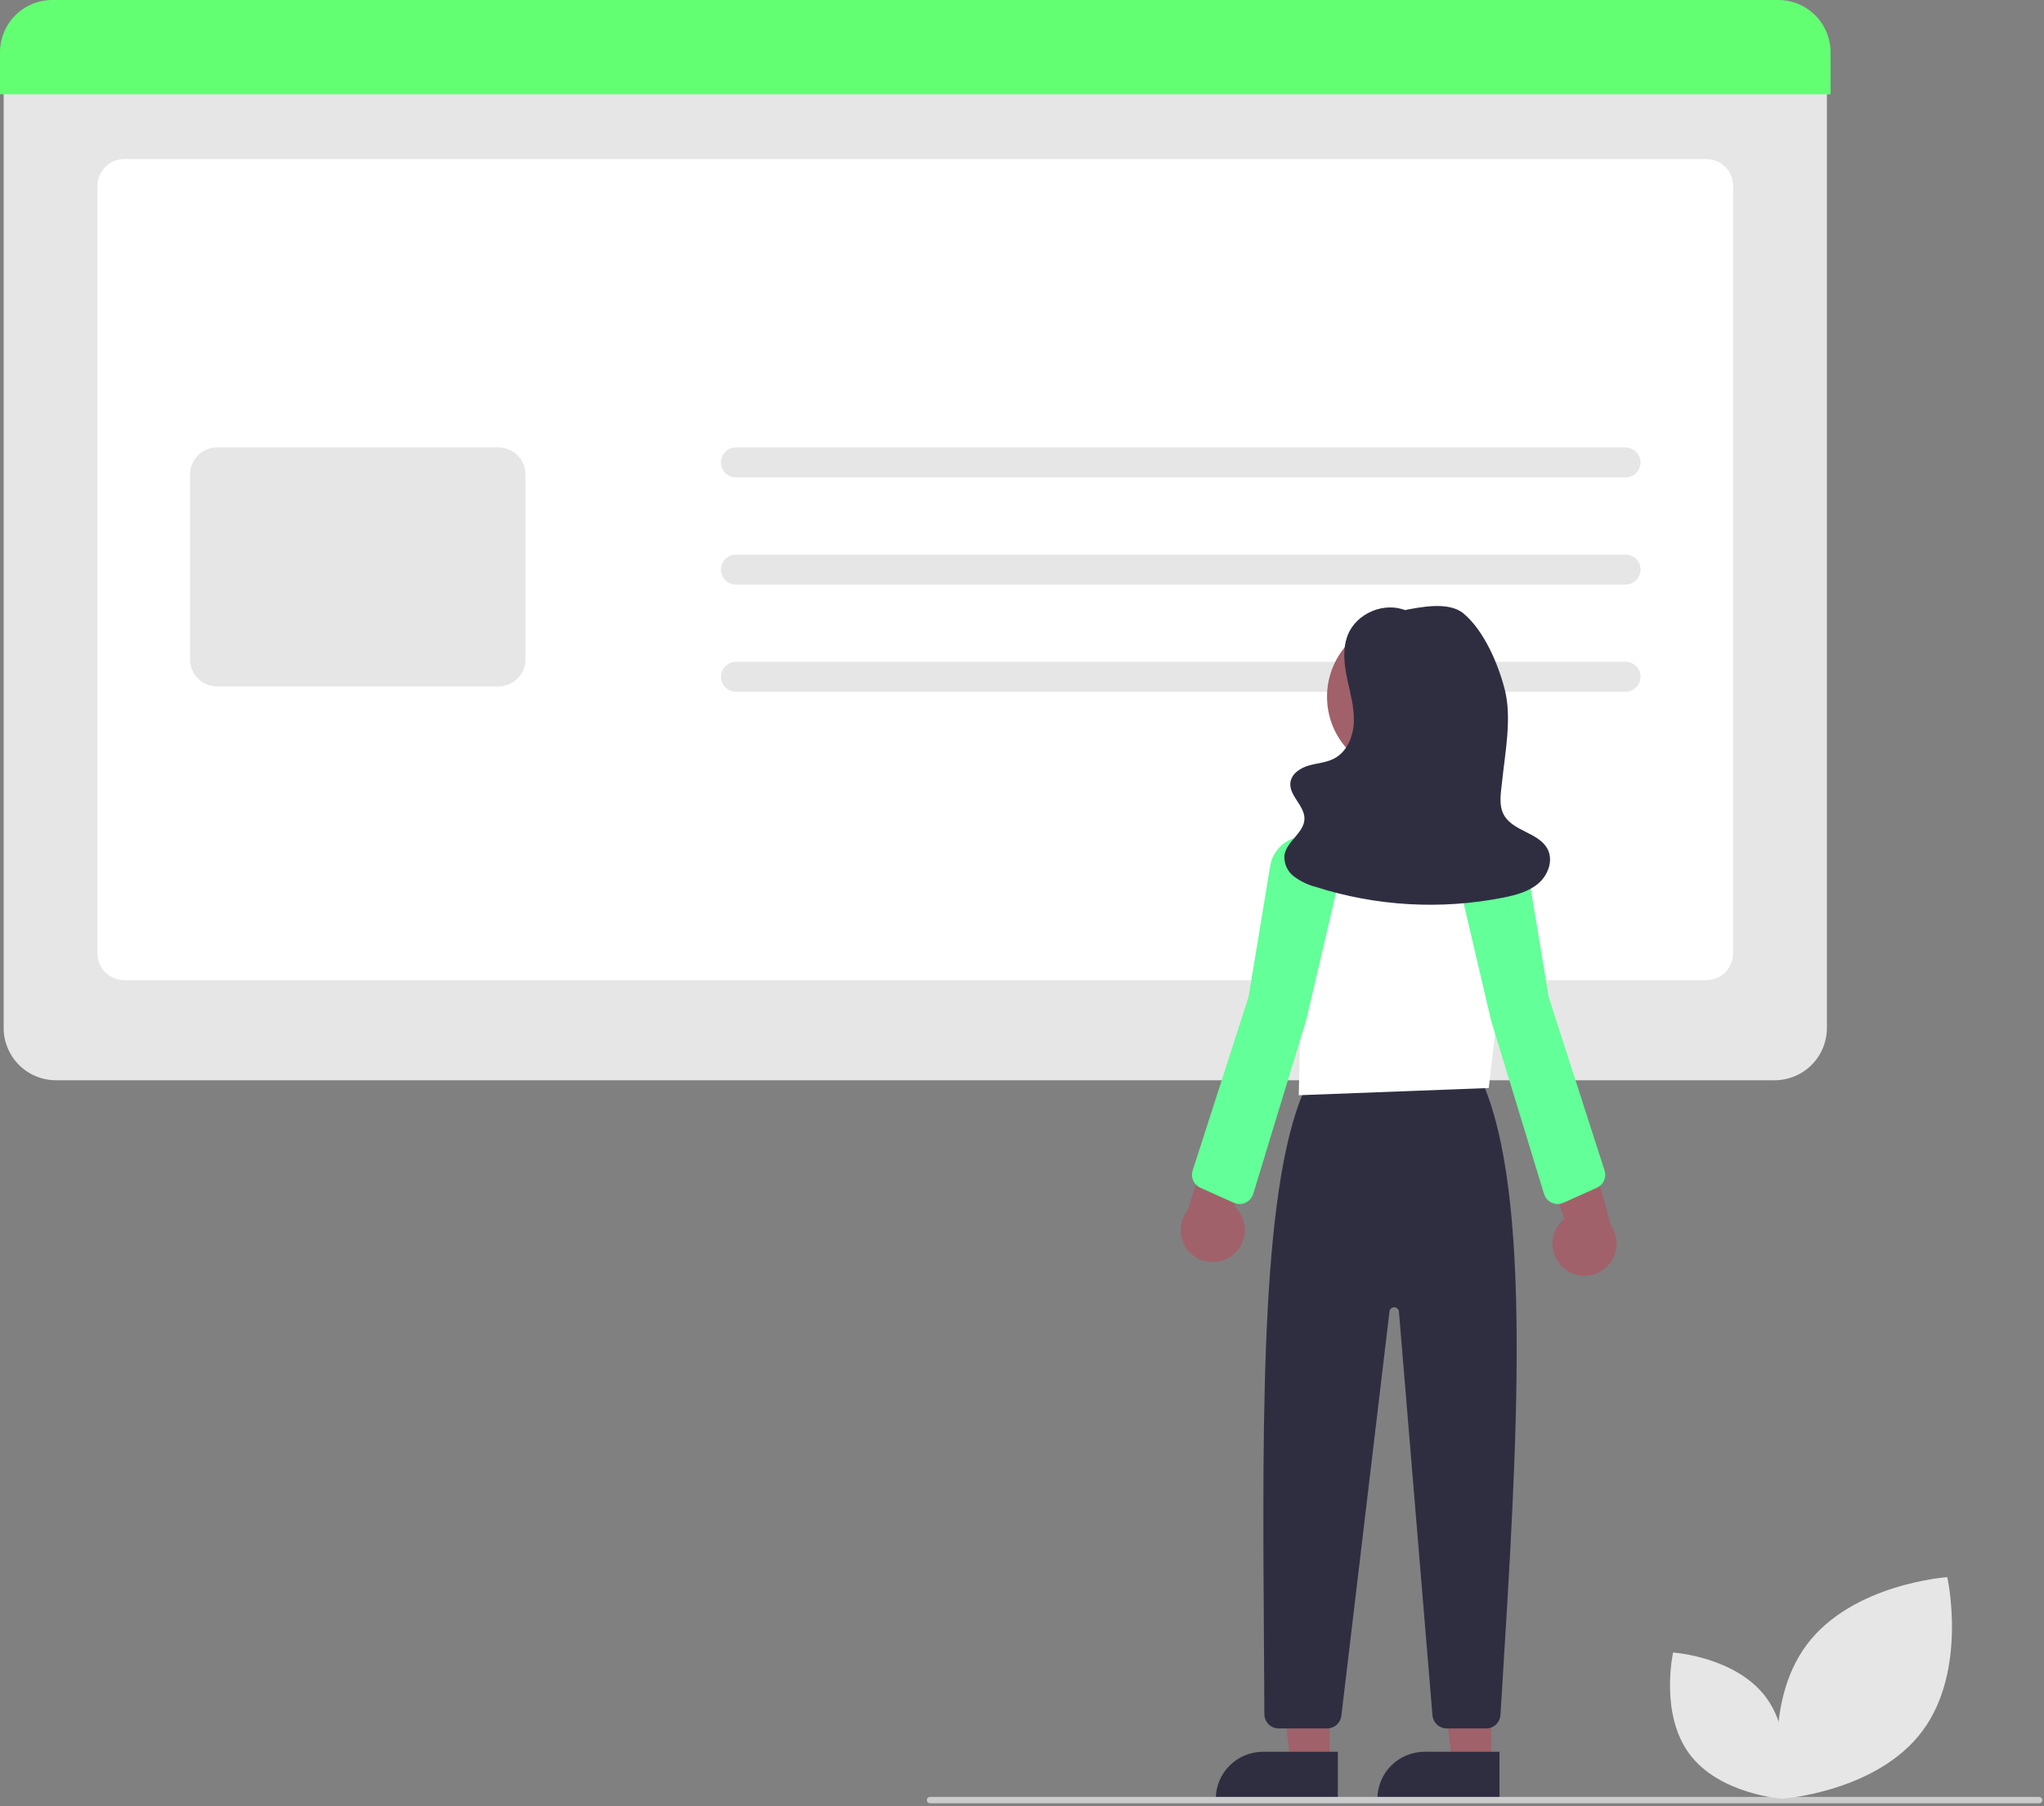 <svg width="645" height="570" viewBox="0 0 645 570" fill="none" xmlns="http://www.w3.org/2000/svg">
<rect x="0" y="0" width="645" height="570" fill="#808080" stroke="none"/>
<g clip-path="url(#clip0)">
<path d="M559.995 340.901H17.654C13.28 340.896 9.086 339.156 5.993 336.063C2.899 332.97 1.159 328.776 1.154 324.401V18.602H576.495V324.401C576.49 328.776 574.75 332.97 571.656 336.063C568.563 339.156 564.369 340.896 559.995 340.901V340.901Z" fill="#E6E6E6"/>
<path d="M538.412 309.318H39.237C36.983 309.315 34.823 308.419 33.23 306.825C31.636 305.232 30.74 303.071 30.737 300.818V58.684C30.74 56.431 31.636 54.27 33.23 52.676C34.823 51.083 36.983 50.187 39.237 50.184H538.412C540.665 50.187 542.826 51.083 544.419 52.676C546.013 54.27 546.909 56.431 546.912 58.684V300.818C546.909 303.071 546.013 305.232 544.419 306.826C542.826 308.419 540.665 309.315 538.412 309.318V309.318Z" fill="white"/>
<path d="M577.649 29.748H0V16.5C0.005 12.125 1.745 7.931 4.838 4.838C7.931 1.745 12.125 0.005 16.5 0H561.149C565.524 0.005 569.718 1.745 572.811 4.838C575.904 7.931 577.644 12.125 577.649 16.5V29.748Z" fill="#63FF73"/>
<path d="M157.311 216.609H68.466C66.212 216.606 64.052 215.71 62.458 214.116C60.865 212.523 59.968 210.362 59.966 208.109V149.702C59.968 147.449 60.865 145.288 62.458 143.695C64.052 142.101 66.212 141.205 68.466 141.202H157.311C159.565 141.205 161.725 142.101 163.319 143.695C164.912 145.288 165.809 147.449 165.811 149.702V208.109C165.809 210.362 164.912 212.523 163.319 214.117C161.725 215.71 159.565 216.606 157.311 216.609V216.609Z" fill="#E6E6E6"/>
<path d="M512.955 150.658H232.24C230.987 150.658 229.784 150.16 228.897 149.273C228.011 148.386 227.513 147.184 227.513 145.93C227.513 144.676 228.011 143.474 228.897 142.587C229.784 141.7 230.987 141.202 232.24 141.202H512.955C514.209 141.202 515.412 141.7 516.298 142.587C517.185 143.474 517.683 144.676 517.683 145.93C517.683 147.184 517.185 148.386 516.298 149.273C515.412 150.16 514.209 150.658 512.955 150.658V150.658Z" fill="#E6E6E6"/>
<path d="M512.955 184.479H232.24C230.987 184.479 229.784 183.98 228.898 183.094C228.011 182.207 227.513 181.005 227.513 179.751C227.513 178.497 228.011 177.295 228.898 176.408C229.784 175.522 230.987 175.023 232.24 175.023H512.955C514.209 175.023 515.412 175.522 516.298 176.408C517.185 177.295 517.683 178.497 517.683 179.751C517.683 181.005 517.185 182.207 516.298 183.094C515.412 183.98 514.209 184.479 512.955 184.479V184.479Z" fill="#E6E6E6"/>
<path d="M512.955 218.3H232.24C230.987 218.3 229.784 217.802 228.897 216.915C228.011 216.028 227.513 214.826 227.513 213.572C227.513 212.318 228.011 211.116 228.897 210.229C229.784 209.342 230.987 208.844 232.24 208.844H512.955C514.209 208.844 515.412 209.342 516.298 210.229C517.185 211.116 517.683 212.318 517.683 213.572C517.683 214.826 517.185 216.028 516.298 216.915C515.412 217.802 514.209 218.3 512.955 218.3V218.3Z" fill="#E6E6E6"/>
<path d="M419.548 556.311H407.288L401.456 509.023H419.55L419.548 556.311Z" fill="#A0616A"/>
<path d="M398.531 552.808H422.175V567.695H383.644C383.644 565.74 384.029 563.804 384.777 561.998C385.526 560.191 386.622 558.55 388.004 557.168C389.387 555.786 391.028 554.689 392.834 553.941C394.64 553.193 396.576 552.808 398.531 552.808V552.808Z" fill="#2F2E41"/>
<path d="M470.548 556.311H458.288L452.456 509.023H470.55L470.548 556.311Z" fill="#A0616A"/>
<path d="M449.531 552.808H473.175V567.695H434.644C434.644 565.74 435.029 563.804 435.777 561.998C436.526 560.191 437.622 558.55 439.004 557.168C440.387 555.786 442.028 554.689 443.834 553.941C445.64 553.193 447.576 552.808 449.531 552.808V552.808Z" fill="#2F2E41"/>
<path d="M468.987 545.443H456.507C455.38 545.437 454.295 545.01 453.466 544.247C452.636 543.483 452.122 542.438 452.023 541.315L441.447 413.916C441.416 413.546 441.249 413.2 440.977 412.946C440.706 412.692 440.35 412.548 439.978 412.541C439.607 412.535 439.246 412.666 438.966 412.911C438.686 413.155 438.506 413.495 438.463 413.864L423.273 541.475C423.143 542.568 422.616 543.576 421.792 544.307C420.969 545.038 419.906 545.442 418.805 545.443H403.481C402.292 545.441 401.153 544.969 400.31 544.131C399.468 543.293 398.991 542.156 398.983 540.967C398.949 532.951 398.895 524.877 398.84 516.802C398.354 444.88 397.851 370.51 412.869 341.374L413.005 341.109L467.198 340.182L467.334 340.48C483.73 376.31 478.754 456.355 473.941 533.763L473.478 541.222C473.405 542.364 472.9 543.436 472.066 544.22C471.232 545.004 470.131 545.441 468.987 545.443V545.443Z" fill="#2F2E41"/>
<path d="M443.314 244.425C456.878 244.425 467.875 233.428 467.875 219.864C467.875 206.299 456.878 195.303 443.314 195.303C429.749 195.303 418.753 206.299 418.753 219.864C418.753 233.428 429.749 244.425 443.314 244.425Z" fill="#A0616A"/>
<path d="M409.829 345.623L410.505 317.463L405.633 295.492C404.402 290.051 404.474 284.397 405.843 278.989C407.211 273.581 409.838 268.574 413.508 264.373C417.079 260.194 421.588 256.918 426.666 254.813C431.743 252.707 437.247 251.832 442.728 252.258H442.728C443.082 252.285 443.436 252.315 443.792 252.347C448.475 252.769 453.025 254.129 457.17 256.346C461.316 258.564 464.973 261.593 467.923 265.254C470.935 268.936 473.175 273.186 474.508 277.752C475.842 282.317 476.243 287.105 475.687 291.828L469.793 343.345L409.829 345.623Z" fill="white"/>
<path d="M388.965 396.093C390.123 395.188 391.07 394.041 391.737 392.731C392.404 391.421 392.776 389.98 392.826 388.511C392.876 387.042 392.604 385.579 392.028 384.227C391.452 382.874 390.586 381.665 389.492 380.683L403.32 347.732L385.07 351.16L374.736 381.925C373.209 383.872 372.449 386.312 372.6 388.783C372.751 391.253 373.803 393.582 375.557 395.329C377.311 397.075 379.645 398.118 382.116 398.259C384.587 398.399 387.024 397.629 388.965 396.093Z" fill="#A0616A"/>
<path d="M493.308 400.043C492.203 399.074 491.323 397.874 490.732 396.528C490.14 395.182 489.851 393.723 489.885 392.253C489.918 390.784 490.273 389.339 490.925 388.021C491.577 386.704 492.51 385.545 493.659 384.627L481.727 350.943L499.753 355.404L508.32 386.707C509.734 388.738 510.354 391.218 510.062 393.675C509.771 396.133 508.588 398.399 506.737 400.042C504.887 401.686 502.498 402.594 500.023 402.594C497.548 402.594 495.159 401.686 493.308 400.043V400.043Z" fill="#A0616A"/>
<path d="M391.16 379.947C390.526 379.947 389.899 379.813 389.321 379.554L378.8 374.841C377.788 374.389 376.979 373.579 376.527 372.567C376.076 371.554 376.015 370.411 376.356 369.356L394.004 314.536L400.824 273.237C401.066 271.769 401.601 270.365 402.397 269.109C403.193 267.853 404.234 266.769 405.457 265.923C406.68 265.077 408.061 264.486 409.518 264.184C410.974 263.882 412.476 263.877 413.935 264.168C415.393 264.459 416.779 265.04 418.008 265.877C419.238 266.714 420.286 267.79 421.091 269.04C421.896 270.291 422.442 271.691 422.695 273.156C422.948 274.622 422.904 276.123 422.565 277.572L412.2 321.864L395.465 376.759C395.184 377.682 394.614 378.49 393.839 379.064C393.064 379.638 392.125 379.947 391.16 379.947V379.947Z" fill="#63FF98"/>
<path d="M491.522 379.947C490.558 379.947 489.619 379.638 488.844 379.064C488.068 378.49 487.498 377.682 487.217 376.759L470.491 321.895L460.117 277.572C459.778 276.123 459.734 274.622 459.987 273.156C460.24 271.69 460.786 270.291 461.591 269.04C462.396 267.79 463.445 266.714 464.674 265.877C465.904 265.04 467.289 264.458 468.747 264.167C470.206 263.877 471.708 263.882 473.165 264.184C474.621 264.485 476.002 265.077 477.225 265.923C478.449 266.769 479.489 267.852 480.285 269.109C481.081 270.365 481.616 271.769 481.859 273.237L488.696 314.609L506.327 369.356C506.667 370.411 506.606 371.554 506.155 372.567C505.704 373.579 504.894 374.389 503.882 374.841L493.361 379.554C492.783 379.813 492.156 379.947 491.522 379.947Z" fill="#63FF98"/>
<path d="M443.819 192.714C436.993 189.758 428.076 193.437 425.321 200.347C423.606 204.647 424.13 209.498 425.075 214.03C426.02 218.562 427.368 223.085 427.223 227.712C427.078 232.34 425.085 237.251 420.98 239.392C418.527 240.671 415.658 240.813 412.999 241.576C410.34 242.339 407.596 244.123 407.213 246.862C406.633 251.007 411.661 254.163 411.627 258.348C411.592 262.782 406.05 265.415 405.332 269.79C405.209 271.072 405.412 272.363 405.925 273.544C406.437 274.725 407.241 275.756 408.261 276.54C410.319 278.086 412.657 279.218 415.146 279.873C434.294 285.993 454.682 287.155 474.401 283.249C478.319 282.468 482.352 281.411 485.396 278.824C488.441 276.236 490.182 271.707 488.432 268.115C485.809 262.731 477.479 262.424 474.576 257.184C472.835 254.042 473.636 250.183 474.003 246.609C474.95 237.378 477.134 226.595 474.841 217.604C472.769 209.48 468.271 198.984 461.841 193.604C457.228 189.744 448.42 191.502 442.523 192.693L443.819 192.714Z" fill="#2F2E41"/>
<path d="M643.463 569.058H293.463C293.198 569.058 292.943 568.953 292.756 568.765C292.568 568.578 292.463 568.323 292.463 568.058C292.463 567.793 292.568 567.539 292.756 567.351C292.943 567.163 293.198 567.058 293.463 567.058H643.463C643.728 567.058 643.982 567.163 644.17 567.351C644.358 567.539 644.463 567.793 644.463 568.058C644.463 568.323 644.358 568.578 644.17 568.765C643.982 568.953 643.728 569.058 643.463 569.058Z" fill="#CCCCCC"/>
<path d="M606.609 546.287C592.189 565.598 562.257 567.63 562.257 567.63C562.257 567.63 555.704 538.353 570.123 519.042C584.543 499.731 614.475 497.699 614.475 497.699C614.475 497.699 621.029 526.976 606.609 546.287Z" fill="#E6E6E6"/>
<path d="M533.152 553.546C542.667 566.289 562.419 567.63 562.419 567.63C562.419 567.63 566.743 548.311 557.228 535.568C547.713 522.826 527.962 521.484 527.962 521.484C527.962 521.484 523.637 540.803 533.152 553.546Z" fill="#E6E6E6"/>
</g>
<defs>
<clipPath id="clip0">
<rect width="644.463" height="569.058" fill="white"/>
</clipPath>
</defs>
</svg>
